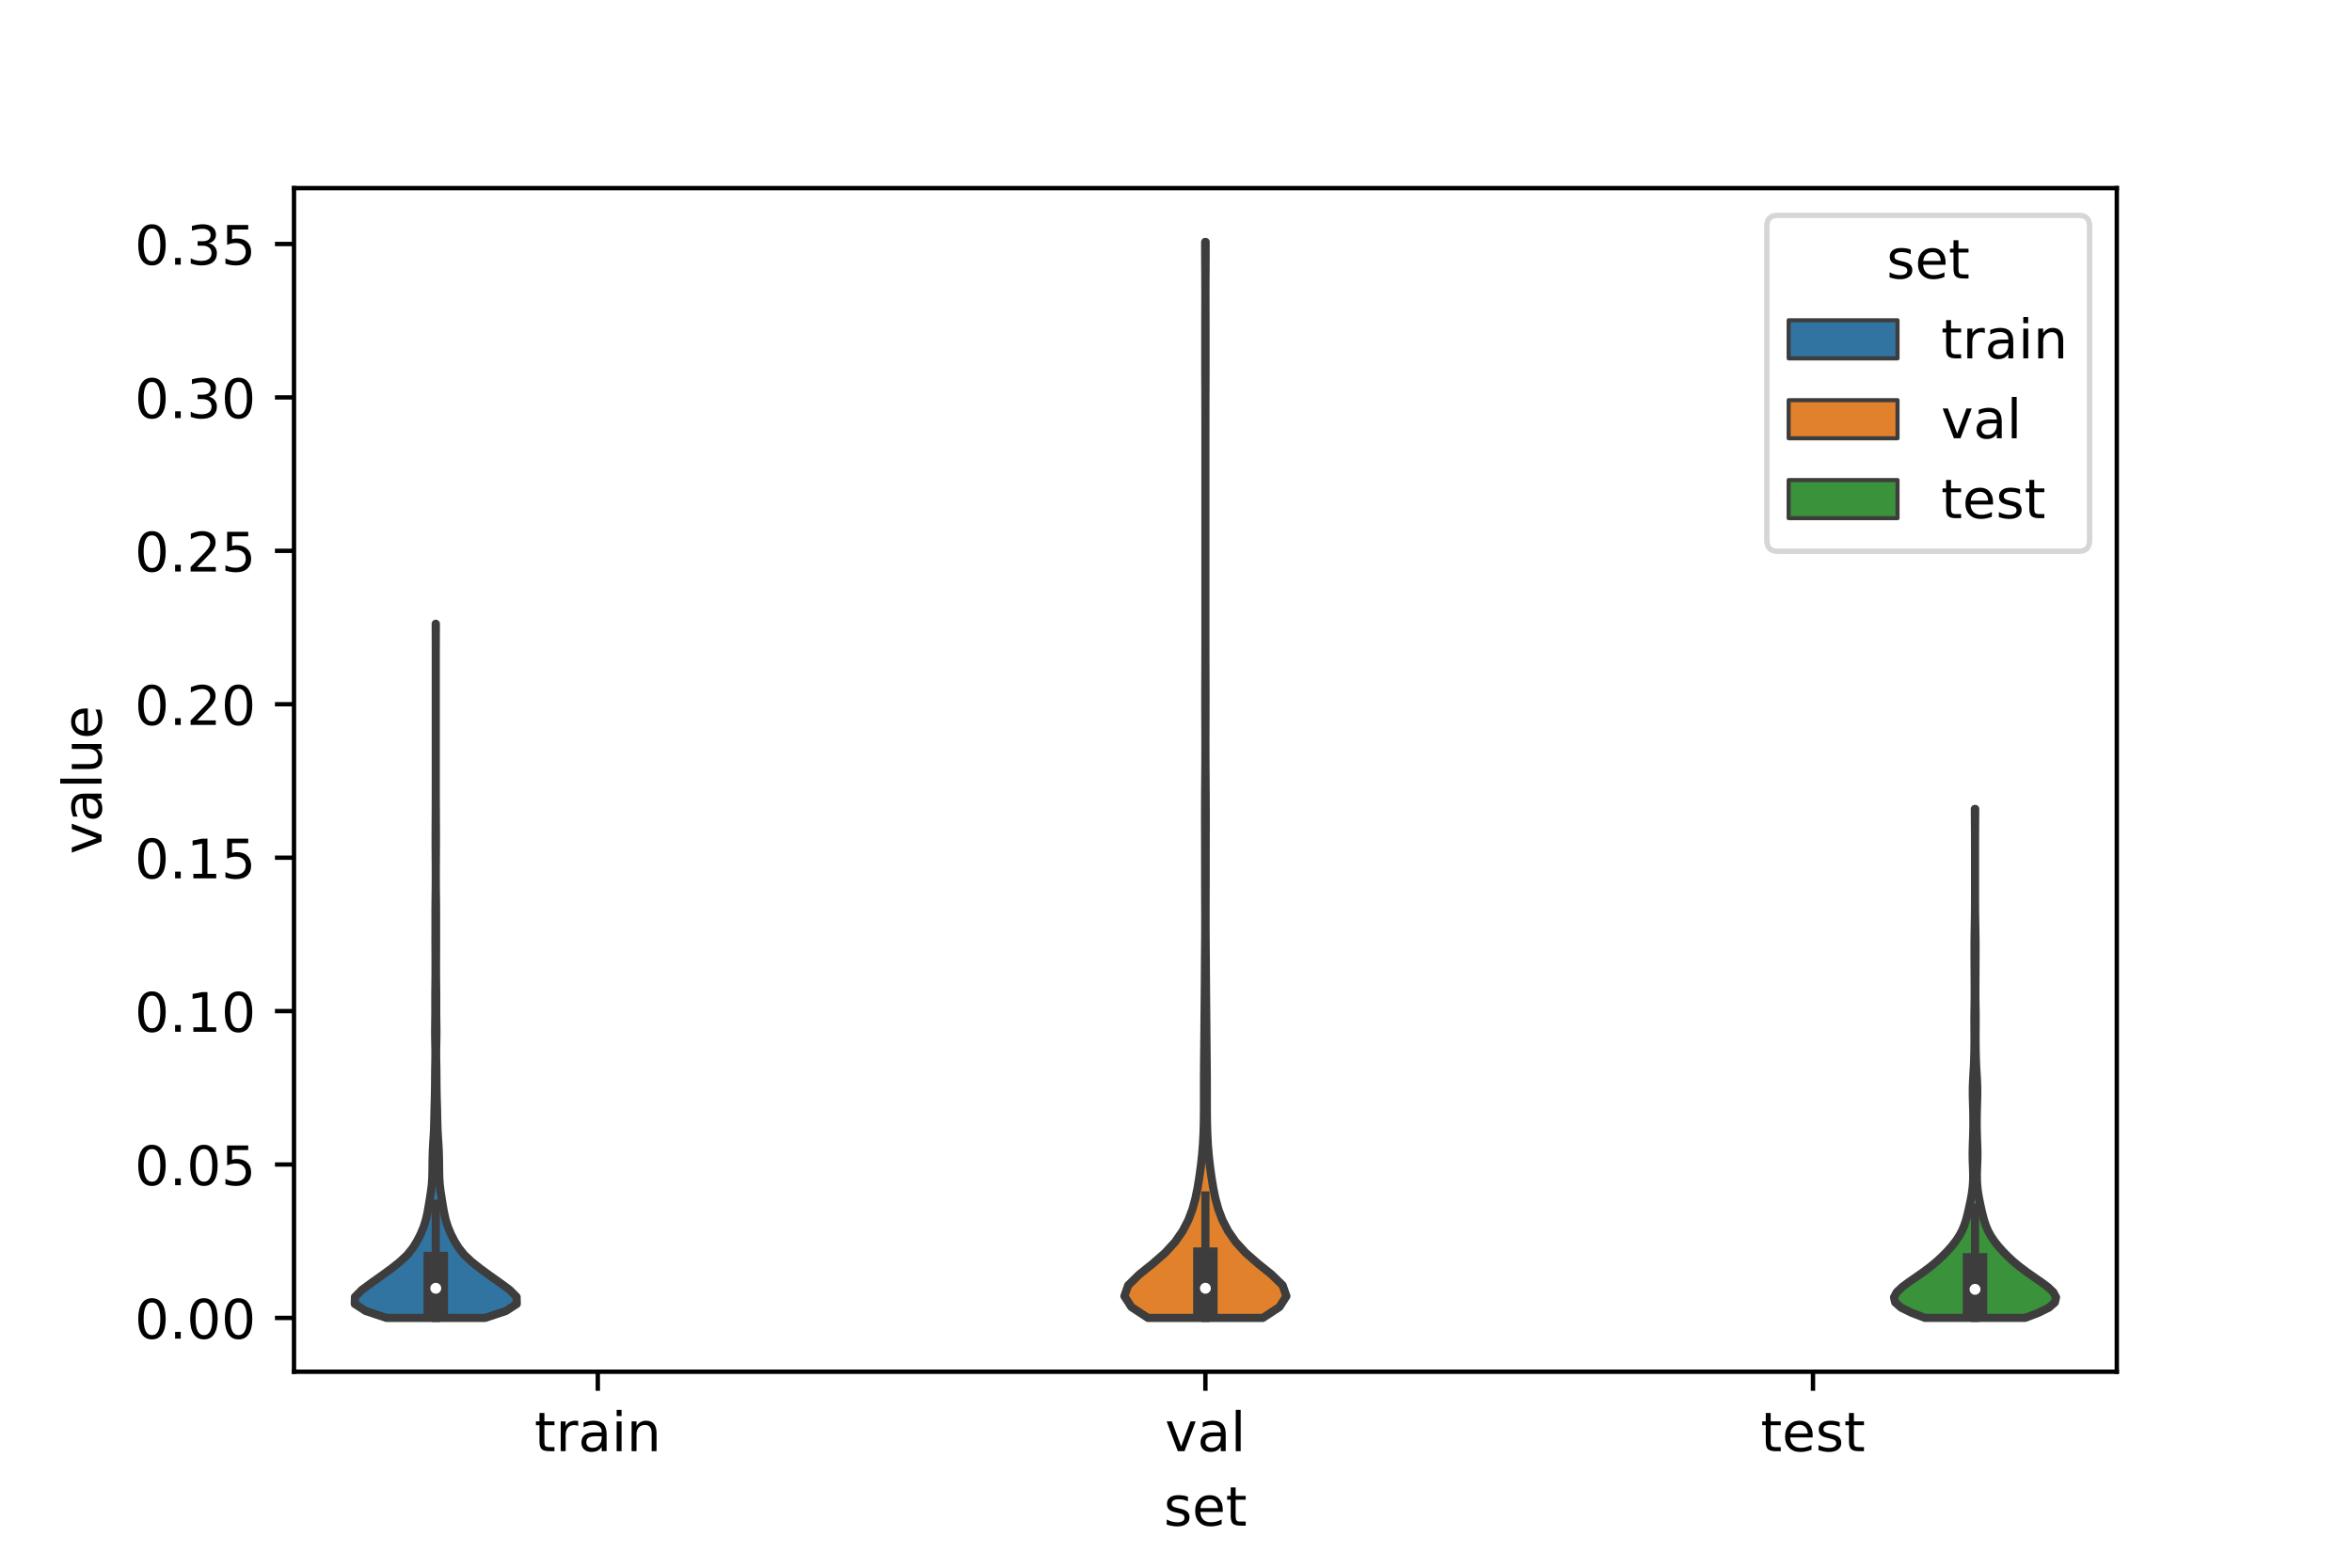 <?xml version="1.0" encoding="utf-8" standalone="no"?>
<!DOCTYPE svg PUBLIC "-//W3C//DTD SVG 1.1//EN"
  "http://www.w3.org/Graphics/SVG/1.1/DTD/svg11.dtd">
<!-- Created with matplotlib (https://matplotlib.org/) -->
<svg height="288pt" version="1.1" viewBox="0 0 432 288" width="432pt" xmlns="http://www.w3.org/2000/svg" xmlns:xlink="http://www.w3.org/1999/xlink">
 <defs>
  <style type="text/css">*{stroke-linecap:butt;stroke-linejoin:round;}</style>
 </defs>
 <g id="figure_1">
  <g id="patch_1">
   <path d="M 0 288 
L 432 288 
L 432 0 
L 0 0 
z
" style="fill:#ffffff;"/>
  </g>
  <g id="axes_1">
   <g id="patch_2">
    <path d="M 54 252 
L 388.8 252 
L 388.8 34.56 
L 54 34.56 
z
" style="fill:#ffffff;"/>
   </g>
   <g id="PolyCollection_1">
    <defs>
     <path d="M 89.09 -45.884 
L 70.99 -45.884 
L 67.142 -47.172 
L 65.16 -48.46 
L 65.197 -49.748 
L 66.473 -51.036 
L 68.222 -52.324 
L 70.043 -53.612 
L 71.81 -54.9 
L 73.445 -56.189 
L 74.809 -57.477 
L 75.842 -58.765 
L 76.634 -60.053 
L 77.286 -61.341 
L 77.819 -62.629 
L 78.222 -63.917 
L 78.515 -65.205 
L 78.743 -66.494 
L 78.952 -67.782 
L 79.151 -69.07 
L 79.308 -70.358 
L 79.397 -71.646 
L 79.427 -72.934 
L 79.439 -74.222 
L 79.459 -75.51 
L 79.502 -76.799 
L 79.575 -78.087 
L 79.66 -79.375 
L 79.725 -80.663 
L 79.761 -81.951 
L 79.786 -83.239 
L 79.816 -84.527 
L 79.854 -85.815 
L 79.887 -87.103 
L 79.906 -88.392 
L 79.914 -89.68 
L 79.924 -90.968 
L 79.944 -92.256 
L 79.967 -93.544 
L 79.972 -94.832 
L 79.953 -96.12 
L 79.929 -97.408 
L 79.921 -98.697 
L 79.934 -99.985 
L 79.952 -101.273 
L 79.959 -102.561 
L 79.955 -103.849 
L 79.954 -105.137 
L 79.966 -106.425 
L 79.982 -107.713 
L 79.992 -109.002 
L 79.994 -110.29 
L 79.993 -111.578 
L 79.99 -112.866 
L 79.984 -114.154 
L 79.982 -115.442 
L 79.984 -116.73 
L 79.985 -118.018 
L 79.984 -119.306 
L 79.985 -120.595 
L 79.993 -121.883 
L 80.008 -123.171 
L 80.023 -124.459 
L 80.033 -125.747 
L 80.037 -127.035 
L 80.036 -128.323 
L 80.03 -129.611 
L 80.021 -130.9 
L 80.013 -132.188 
L 80.009 -133.476 
L 80.01 -134.764 
L 80.015 -136.052 
L 80.021 -137.34 
L 80.028 -138.628 
L 80.034 -139.916 
L 80.038 -141.205 
L 80.039 -142.493 
L 80.04 -143.781 
L 80.04 -145.069 
L 80.04 -146.357 
L 80.04 -147.645 
L 80.04 -148.933 
L 80.04 -150.221 
L 80.04 -151.51 
L 80.04 -152.798 
L 80.04 -154.086 
L 80.04 -155.374 
L 80.04 -156.662 
L 80.04 -157.95 
L 80.04 -159.238 
L 80.04 -160.526 
L 80.04 -161.814 
L 80.04 -163.103 
L 80.04 -164.391 
L 80.04 -165.679 
L 80.04 -166.967 
L 80.04 -168.255 
L 80.038 -169.543 
L 80.035 -170.831 
L 80.03 -172.119 
L 80.028 -173.408 
L 80.052 -173.408 
L 80.052 -173.408 
L 80.05 -172.119 
L 80.045 -170.831 
L 80.042 -169.543 
L 80.04 -168.255 
L 80.04 -166.967 
L 80.04 -165.679 
L 80.04 -164.391 
L 80.04 -163.103 
L 80.04 -161.814 
L 80.04 -160.526 
L 80.04 -159.238 
L 80.04 -157.95 
L 80.04 -156.662 
L 80.04 -155.374 
L 80.04 -154.086 
L 80.04 -152.798 
L 80.04 -151.51 
L 80.04 -150.221 
L 80.04 -148.933 
L 80.04 -147.645 
L 80.04 -146.357 
L 80.04 -145.069 
L 80.04 -143.781 
L 80.041 -142.493 
L 80.042 -141.205 
L 80.046 -139.916 
L 80.052 -138.628 
L 80.059 -137.34 
L 80.065 -136.052 
L 80.07 -134.764 
L 80.071 -133.476 
L 80.067 -132.188 
L 80.059 -130.9 
L 80.05 -129.611 
L 80.044 -128.323 
L 80.043 -127.035 
L 80.047 -125.747 
L 80.057 -124.459 
L 80.072 -123.171 
L 80.087 -121.883 
L 80.095 -120.595 
L 80.096 -119.306 
L 80.095 -118.018 
L 80.096 -116.73 
L 80.098 -115.442 
L 80.096 -114.154 
L 80.09 -112.866 
L 80.087 -111.578 
L 80.086 -110.29 
L 80.088 -109.002 
L 80.098 -107.713 
L 80.114 -106.425 
L 80.126 -105.137 
L 80.125 -103.849 
L 80.121 -102.561 
L 80.128 -101.273 
L 80.146 -99.985 
L 80.159 -98.697 
L 80.151 -97.408 
L 80.127 -96.12 
L 80.108 -94.832 
L 80.113 -93.544 
L 80.136 -92.256 
L 80.156 -90.968 
L 80.166 -89.68 
L 80.174 -88.392 
L 80.193 -87.103 
L 80.226 -85.815 
L 80.264 -84.527 
L 80.294 -83.239 
L 80.319 -81.951 
L 80.355 -80.663 
L 80.42 -79.375 
L 80.505 -78.087 
L 80.578 -76.799 
L 80.621 -75.51 
L 80.641 -74.222 
L 80.653 -72.934 
L 80.683 -71.646 
L 80.772 -70.358 
L 80.929 -69.07 
L 81.128 -67.782 
L 81.337 -66.494 
L 81.565 -65.205 
L 81.858 -63.917 
L 82.261 -62.629 
L 82.794 -61.341 
L 83.446 -60.053 
L 84.238 -58.765 
L 85.271 -57.477 
L 86.635 -56.189 
L 88.27 -54.9 
L 90.037 -53.612 
L 91.858 -52.324 
L 93.607 -51.036 
L 94.883 -49.748 
L 94.92 -48.46 
L 92.938 -47.172 
L 89.09 -45.884 
z
" id="m9187d69b28" style="stroke:#3d3d3d;stroke-width:1.5;"/>
    </defs>
    <g clip-path="url(#pd94a6b1110)">
     <use style="fill:#3274a1;stroke:#3d3d3d;stroke-width:1.5;" x="0" xlink:href="#m9187d69b28" y="288"/>
    </g>
   </g>
   <g id="PolyCollection_2">
    <defs>
     <path d="M 231.945 -45.884 
L 210.855 -45.884 
L 207.81 -47.881 
L 206.52 -49.878 
L 207.213 -51.874 
L 209.26 -53.871 
L 211.747 -55.868 
L 214.024 -57.864 
L 215.847 -59.861 
L 217.232 -61.858 
L 218.265 -63.854 
L 219.021 -65.851 
L 219.569 -67.848 
L 219.977 -69.845 
L 220.3 -71.841 
L 220.571 -73.838 
L 220.791 -75.835 
L 220.953 -77.831 
L 221.055 -79.828 
L 221.11 -81.825 
L 221.133 -83.821 
L 221.137 -85.818 
L 221.136 -87.815 
L 221.139 -89.811 
L 221.153 -91.808 
L 221.172 -93.805 
L 221.193 -95.801 
L 221.212 -97.798 
L 221.229 -99.795 
L 221.247 -101.792 
L 221.265 -103.788 
L 221.284 -105.785 
L 221.3 -107.782 
L 221.313 -109.778 
L 221.326 -111.775 
L 221.342 -113.772 
L 221.357 -115.768 
L 221.367 -117.765 
L 221.369 -119.762 
L 221.363 -121.758 
L 221.356 -123.755 
L 221.35 -125.752 
L 221.348 -127.748 
L 221.348 -129.745 
L 221.347 -131.742 
L 221.343 -133.739 
L 221.338 -135.735 
L 221.335 -137.732 
L 221.338 -139.729 
L 221.347 -141.725 
L 221.36 -143.722 
L 221.373 -145.719 
L 221.385 -147.715 
L 221.392 -149.712 
L 221.394 -151.709 
L 221.391 -153.705 
L 221.385 -155.702 
L 221.379 -157.699 
L 221.376 -159.695 
L 221.379 -161.692 
L 221.386 -163.689 
L 221.393 -165.686 
L 221.397 -167.682 
L 221.399 -169.679 
L 221.4 -171.676 
L 221.4 -173.672 
L 221.4 -175.669 
L 221.4 -177.666 
L 221.4 -179.662 
L 221.4 -181.659 
L 221.4 -183.656 
L 221.4 -185.652 
L 221.4 -187.649 
L 221.4 -189.646 
L 221.4 -191.642 
L 221.4 -193.639 
L 221.4 -195.636 
L 221.4 -197.633 
L 221.4 -199.629 
L 221.4 -201.626 
L 221.4 -203.623 
L 221.4 -205.619 
L 221.4 -207.616 
L 221.399 -209.613 
L 221.398 -211.609 
L 221.394 -213.606 
L 221.388 -215.603 
L 221.38 -217.599 
L 221.374 -219.596 
L 221.372 -221.593 
L 221.371 -223.589 
L 221.371 -225.586 
L 221.372 -227.583 
L 221.376 -229.58 
L 221.381 -231.576 
L 221.386 -233.573 
L 221.384 -235.57 
L 221.376 -237.566 
L 221.364 -239.563 
L 221.355 -241.56 
L 221.356 -243.556 
L 221.444 -243.556 
L 221.444 -243.556 
L 221.445 -241.56 
L 221.436 -239.563 
L 221.424 -237.566 
L 221.416 -235.57 
L 221.414 -233.573 
L 221.419 -231.576 
L 221.424 -229.58 
L 221.428 -227.583 
L 221.429 -225.586 
L 221.429 -223.589 
L 221.428 -221.593 
L 221.426 -219.596 
L 221.42 -217.599 
L 221.412 -215.603 
L 221.406 -213.606 
L 221.402 -211.609 
L 221.401 -209.613 
L 221.4 -207.616 
L 221.4 -205.619 
L 221.4 -203.623 
L 221.4 -201.626 
L 221.4 -199.629 
L 221.4 -197.633 
L 221.4 -195.636 
L 221.4 -193.639 
L 221.4 -191.642 
L 221.4 -189.646 
L 221.4 -187.649 
L 221.4 -185.652 
L 221.4 -183.656 
L 221.4 -181.659 
L 221.4 -179.662 
L 221.4 -177.666 
L 221.4 -175.669 
L 221.4 -173.672 
L 221.4 -171.676 
L 221.401 -169.679 
L 221.403 -167.682 
L 221.407 -165.686 
L 221.414 -163.689 
L 221.421 -161.692 
L 221.424 -159.695 
L 221.421 -157.699 
L 221.415 -155.702 
L 221.409 -153.705 
L 221.406 -151.709 
L 221.408 -149.712 
L 221.415 -147.715 
L 221.427 -145.719 
L 221.44 -143.722 
L 221.453 -141.725 
L 221.462 -139.729 
L 221.465 -137.732 
L 221.462 -135.735 
L 221.457 -133.739 
L 221.453 -131.742 
L 221.452 -129.745 
L 221.452 -127.748 
L 221.45 -125.752 
L 221.444 -123.755 
L 221.437 -121.758 
L 221.431 -119.762 
L 221.433 -117.765 
L 221.443 -115.768 
L 221.458 -113.772 
L 221.474 -111.775 
L 221.487 -109.778 
L 221.5 -107.782 
L 221.516 -105.785 
L 221.535 -103.788 
L 221.553 -101.792 
L 221.571 -99.795 
L 221.588 -97.798 
L 221.607 -95.801 
L 221.628 -93.805 
L 221.647 -91.808 
L 221.661 -89.811 
L 221.664 -87.815 
L 221.663 -85.818 
L 221.667 -83.821 
L 221.69 -81.825 
L 221.745 -79.828 
L 221.847 -77.831 
L 222.009 -75.835 
L 222.229 -73.838 
L 222.5 -71.841 
L 222.823 -69.845 
L 223.231 -67.848 
L 223.779 -65.851 
L 224.535 -63.854 
L 225.568 -61.858 
L 226.953 -59.861 
L 228.776 -57.864 
L 231.053 -55.868 
L 233.54 -53.871 
L 235.587 -51.874 
L 236.28 -49.878 
L 234.99 -47.881 
L 231.945 -45.884 
z
" id="me2892bb0da" style="stroke:#3d3d3d;stroke-width:1.5;"/>
    </defs>
    <g clip-path="url(#pd94a6b1110)">
     <use style="fill:#e1812c;stroke:#3d3d3d;stroke-width:1.5;" x="0" xlink:href="#me2892bb0da" y="288"/>
    </g>
   </g>
   <g id="PolyCollection_3">
    <defs>
     <path d="M 371.961 -45.894 
L 353.559 -45.894 
L 351.091 -46.839 
L 349.185 -47.783 
L 348.101 -48.728 
L 347.88 -49.672 
L 348.382 -50.617 
L 349.382 -51.561 
L 350.656 -52.505 
L 352.027 -53.45 
L 353.372 -54.394 
L 354.624 -55.339 
L 355.757 -56.283 
L 356.777 -57.228 
L 357.7 -58.172 
L 358.532 -59.116 
L 359.266 -60.061 
L 359.889 -61.005 
L 360.394 -61.95 
L 360.789 -62.894 
L 361.098 -63.839 
L 361.35 -64.783 
L 361.573 -65.727 
L 361.782 -66.672 
L 361.977 -67.616 
L 362.149 -68.561 
L 362.285 -69.505 
L 362.375 -70.449 
L 362.419 -71.394 
L 362.421 -72.338 
L 362.394 -73.283 
L 362.357 -74.227 
L 362.328 -75.172 
L 362.32 -76.116 
L 362.335 -77.06 
L 362.366 -78.005 
L 362.401 -78.949 
L 362.43 -79.894 
L 362.449 -80.838 
L 362.455 -81.783 
L 362.45 -82.727 
L 362.434 -83.671 
L 362.41 -84.616 
L 362.381 -85.56 
L 362.357 -86.505 
L 362.346 -87.449 
L 362.358 -88.394 
L 362.392 -89.338 
L 362.444 -90.282 
L 362.501 -91.227 
L 362.553 -92.171 
L 362.594 -93.116 
L 362.623 -94.06 
L 362.643 -95.005 
L 362.655 -95.949 
L 362.662 -96.893 
L 362.661 -97.838 
L 362.656 -98.782 
L 362.65 -99.727 
L 362.647 -100.671 
L 362.652 -101.616 
L 362.663 -102.56 
L 362.678 -103.504 
L 362.69 -104.449 
L 362.696 -105.393 
L 362.696 -106.338 
L 362.692 -107.282 
L 362.688 -108.226 
L 362.683 -109.171 
L 362.679 -110.115 
L 362.675 -111.06 
L 362.67 -112.004 
L 362.667 -112.949 
L 362.666 -113.893 
L 362.669 -114.837 
L 362.678 -115.782 
L 362.691 -116.726 
L 362.708 -117.671 
L 362.724 -118.615 
L 362.738 -119.56 
L 362.748 -120.504 
L 362.754 -121.448 
L 362.758 -122.393 
L 362.759 -123.337 
L 362.76 -124.282 
L 362.76 -125.226 
L 362.76 -126.171 
L 362.76 -127.115 
L 362.76 -128.059 
L 362.76 -129.004 
L 362.76 -129.948 
L 362.76 -130.893 
L 362.76 -131.837 
L 362.759 -132.782 
L 362.758 -133.726 
L 362.755 -134.67 
L 362.751 -135.615 
L 362.745 -136.559 
L 362.738 -137.504 
L 362.733 -138.448 
L 362.73 -139.392 
L 362.79 -139.392 
L 362.79 -139.392 
L 362.787 -138.448 
L 362.782 -137.504 
L 362.775 -136.559 
L 362.769 -135.615 
L 362.765 -134.67 
L 362.762 -133.726 
L 362.761 -132.782 
L 362.76 -131.837 
L 362.76 -130.893 
L 362.76 -129.948 
L 362.76 -129.004 
L 362.76 -128.059 
L 362.76 -127.115 
L 362.76 -126.171 
L 362.76 -125.226 
L 362.76 -124.282 
L 362.761 -123.337 
L 362.762 -122.393 
L 362.766 -121.448 
L 362.772 -120.504 
L 362.782 -119.56 
L 362.796 -118.615 
L 362.812 -117.671 
L 362.829 -116.726 
L 362.842 -115.782 
L 362.851 -114.837 
L 362.854 -113.893 
L 362.853 -112.949 
L 362.85 -112.004 
L 362.845 -111.06 
L 362.841 -110.115 
L 362.837 -109.171 
L 362.832 -108.226 
L 362.828 -107.282 
L 362.824 -106.338 
L 362.824 -105.393 
L 362.83 -104.449 
L 362.842 -103.504 
L 362.857 -102.56 
L 362.868 -101.616 
L 362.873 -100.671 
L 362.87 -99.727 
L 362.864 -98.782 
L 362.859 -97.838 
L 362.858 -96.893 
L 362.865 -95.949 
L 362.877 -95.005 
L 362.897 -94.06 
L 362.926 -93.116 
L 362.967 -92.171 
L 363.019 -91.227 
L 363.076 -90.282 
L 363.128 -89.338 
L 363.162 -88.394 
L 363.174 -87.449 
L 363.163 -86.505 
L 363.139 -85.56 
L 363.11 -84.616 
L 363.086 -83.671 
L 363.07 -82.727 
L 363.065 -81.783 
L 363.071 -80.838 
L 363.09 -79.894 
L 363.119 -78.949 
L 363.154 -78.005 
L 363.185 -77.06 
L 363.2 -76.116 
L 363.192 -75.172 
L 363.163 -74.227 
L 363.126 -73.283 
L 363.099 -72.338 
L 363.101 -71.394 
L 363.145 -70.449 
L 363.235 -69.505 
L 363.371 -68.561 
L 363.543 -67.616 
L 363.738 -66.672 
L 363.947 -65.727 
L 364.17 -64.783 
L 364.422 -63.839 
L 364.731 -62.894 
L 365.126 -61.95 
L 365.631 -61.005 
L 366.254 -60.061 
L 366.988 -59.116 
L 367.82 -58.172 
L 368.743 -57.228 
L 369.763 -56.283 
L 370.896 -55.339 
L 372.148 -54.394 
L 373.493 -53.45 
L 374.864 -52.505 
L 376.138 -51.561 
L 377.138 -50.617 
L 377.64 -49.672 
L 377.419 -48.728 
L 376.335 -47.783 
L 374.429 -46.839 
L 371.961 -45.894 
z
" id="m1d32450f89" style="stroke:#3d3d3d;stroke-width:1.5;"/>
    </defs>
    <g clip-path="url(#pd94a6b1110)">
     <use style="fill:#3a923a;stroke:#3d3d3d;stroke-width:1.5;" x="0" xlink:href="#m1d32450f89" y="288"/>
    </g>
   </g>
   <g id="patch_3">
    <path clip-path="url(#pd94a6b1110)" d="M 109.8 242.117 
L 109.8 242.117 
L 109.8 242.117 
L 109.8 242.117 
z
" style="fill:#3274a1;stroke:#3d3d3d;stroke-linejoin:miter;stroke-width:0.75;"/>
   </g>
   <g id="patch_4">
    <path clip-path="url(#pd94a6b1110)" d="M 109.8 242.117 
L 109.8 242.117 
L 109.8 242.117 
L 109.8 242.117 
z
" style="fill:#e1812c;stroke:#3d3d3d;stroke-linejoin:miter;stroke-width:0.75;"/>
   </g>
   <g id="patch_5">
    <path clip-path="url(#pd94a6b1110)" d="M 109.8 242.117 
L 109.8 242.117 
L 109.8 242.117 
L 109.8 242.117 
z
" style="fill:#3a923a;stroke:#3d3d3d;stroke-linejoin:miter;stroke-width:0.75;"/>
   </g>
   <g id="matplotlib.axis_1">
    <g id="xtick_1">
     <g id="line2d_1">
      <defs>
       <path d="M 0 0 
L 0 3.5 
" id="m076b2e6dfd" style="stroke:#000000;stroke-width:0.8;"/>
      </defs>
      <g>
       <use style="stroke:#000000;stroke-width:0.8;" x="109.8" xlink:href="#m076b2e6dfd" y="252"/>
      </g>
     </g>
     <g id="text_1">
      <!-- train -->
      <g transform="translate(98.162 266.598)scale(0.1 -0.1)">
       <defs>
        <path d="M 18.312 70.219 
L 18.312 54.688 
L 36.812 54.688 
L 36.812 47.703 
L 18.312 47.703 
L 18.312 18.016 
Q 18.312 11.328 20.141 9.422 
Q 21.969 7.516 27.594 7.516 
L 36.812 7.516 
L 36.812 0 
L 27.594 0 
Q 17.188 0 13.234 3.875 
Q 9.281 7.766 9.281 18.016 
L 9.281 47.703 
L 2.688 47.703 
L 2.688 54.688 
L 9.281 54.688 
L 9.281 70.219 
z
" id="DejaVuSans-116"/>
        <path d="M 41.109 46.297 
Q 39.594 47.172 37.812 47.578 
Q 36.031 48 33.891 48 
Q 26.266 48 22.188 43.047 
Q 18.109 38.094 18.109 28.812 
L 18.109 0 
L 9.078 0 
L 9.078 54.688 
L 18.109 54.688 
L 18.109 46.188 
Q 20.953 51.172 25.484 53.578 
Q 30.031 56 36.531 56 
Q 37.453 56 38.578 55.875 
Q 39.703 55.766 41.062 55.516 
z
" id="DejaVuSans-114"/>
        <path d="M 34.281 27.484 
Q 23.391 27.484 19.188 25 
Q 14.984 22.516 14.984 16.5 
Q 14.984 11.719 18.141 8.906 
Q 21.297 6.109 26.703 6.109 
Q 34.188 6.109 38.703 11.406 
Q 43.219 16.703 43.219 25.484 
L 43.219 27.484 
z
M 52.203 31.203 
L 52.203 0 
L 43.219 0 
L 43.219 8.297 
Q 40.141 3.328 35.547 0.953 
Q 30.953 -1.422 24.312 -1.422 
Q 15.922 -1.422 10.953 3.297 
Q 6 8.016 6 15.922 
Q 6 25.141 12.172 29.828 
Q 18.359 34.516 30.609 34.516 
L 43.219 34.516 
L 43.219 35.406 
Q 43.219 41.609 39.141 45 
Q 35.062 48.391 27.688 48.391 
Q 23 48.391 18.547 47.266 
Q 14.109 46.141 10.016 43.891 
L 10.016 52.203 
Q 14.938 54.109 19.578 55.047 
Q 24.219 56 28.609 56 
Q 40.484 56 46.344 49.844 
Q 52.203 43.703 52.203 31.203 
z
" id="DejaVuSans-97"/>
        <path d="M 9.422 54.688 
L 18.406 54.688 
L 18.406 0 
L 9.422 0 
z
M 9.422 75.984 
L 18.406 75.984 
L 18.406 64.594 
L 9.422 64.594 
z
" id="DejaVuSans-105"/>
        <path d="M 54.891 33.016 
L 54.891 0 
L 45.906 0 
L 45.906 32.719 
Q 45.906 40.484 42.875 44.328 
Q 39.844 48.188 33.797 48.188 
Q 26.516 48.188 22.312 43.547 
Q 18.109 38.922 18.109 30.906 
L 18.109 0 
L 9.078 0 
L 9.078 54.688 
L 18.109 54.688 
L 18.109 46.188 
Q 21.344 51.125 25.703 53.562 
Q 30.078 56 35.797 56 
Q 45.219 56 50.047 50.172 
Q 54.891 44.344 54.891 33.016 
z
" id="DejaVuSans-110"/>
       </defs>
       <use xlink:href="#DejaVuSans-116"/>
       <use x="39.209" xlink:href="#DejaVuSans-114"/>
       <use x="80.322" xlink:href="#DejaVuSans-97"/>
       <use x="141.602" xlink:href="#DejaVuSans-105"/>
       <use x="169.385" xlink:href="#DejaVuSans-110"/>
      </g>
     </g>
    </g>
    <g id="xtick_2">
     <g id="line2d_2">
      <g>
       <use style="stroke:#000000;stroke-width:0.8;" x="221.4" xlink:href="#m076b2e6dfd" y="252"/>
      </g>
     </g>
     <g id="text_2">
      <!-- val -->
      <g transform="translate(213.988 266.598)scale(0.1 -0.1)">
       <defs>
        <path d="M 2.984 54.688 
L 12.5 54.688 
L 29.594 8.797 
L 46.688 54.688 
L 56.203 54.688 
L 35.688 0 
L 23.484 0 
z
" id="DejaVuSans-118"/>
        <path d="M 9.422 75.984 
L 18.406 75.984 
L 18.406 0 
L 9.422 0 
z
" id="DejaVuSans-108"/>
       </defs>
       <use xlink:href="#DejaVuSans-118"/>
       <use x="59.18" xlink:href="#DejaVuSans-97"/>
       <use x="120.459" xlink:href="#DejaVuSans-108"/>
      </g>
     </g>
    </g>
    <g id="xtick_3">
     <g id="line2d_3">
      <g>
       <use style="stroke:#000000;stroke-width:0.8;" x="333" xlink:href="#m076b2e6dfd" y="252"/>
      </g>
     </g>
     <g id="text_3">
      <!-- test -->
      <g transform="translate(323.398 266.598)scale(0.1 -0.1)">
       <defs>
        <path d="M 56.203 29.594 
L 56.203 25.203 
L 14.891 25.203 
Q 15.484 15.922 20.484 11.062 
Q 25.484 6.203 34.422 6.203 
Q 39.594 6.203 44.453 7.469 
Q 49.312 8.734 54.109 11.281 
L 54.109 2.781 
Q 49.266 0.734 44.188 -0.344 
Q 39.109 -1.422 33.891 -1.422 
Q 20.797 -1.422 13.156 6.188 
Q 5.516 13.812 5.516 26.812 
Q 5.516 40.234 12.766 48.109 
Q 20.016 56 32.328 56 
Q 43.359 56 49.781 48.891 
Q 56.203 41.797 56.203 29.594 
z
M 47.219 32.234 
Q 47.125 39.594 43.094 43.984 
Q 39.062 48.391 32.422 48.391 
Q 24.906 48.391 20.391 44.141 
Q 15.875 39.891 15.188 32.172 
z
" id="DejaVuSans-101"/>
        <path d="M 44.281 53.078 
L 44.281 44.578 
Q 40.484 46.531 36.375 47.5 
Q 32.281 48.484 27.875 48.484 
Q 21.188 48.484 17.844 46.438 
Q 14.5 44.391 14.5 40.281 
Q 14.5 37.156 16.891 35.375 
Q 19.281 33.594 26.516 31.984 
L 29.594 31.297 
Q 39.156 29.25 43.188 25.516 
Q 47.219 21.781 47.219 15.094 
Q 47.219 7.469 41.188 3.016 
Q 35.156 -1.422 24.609 -1.422 
Q 20.219 -1.422 15.453 -0.562 
Q 10.688 0.297 5.422 2 
L 5.422 11.281 
Q 10.406 8.688 15.234 7.391 
Q 20.062 6.109 24.812 6.109 
Q 31.156 6.109 34.562 8.281 
Q 37.984 10.453 37.984 14.406 
Q 37.984 18.062 35.516 20.016 
Q 33.062 21.969 24.703 23.781 
L 21.578 24.516 
Q 13.234 26.266 9.516 29.906 
Q 5.812 33.547 5.812 39.891 
Q 5.812 47.609 11.281 51.797 
Q 16.75 56 26.812 56 
Q 31.781 56 36.172 55.266 
Q 40.578 54.547 44.281 53.078 
z
" id="DejaVuSans-115"/>
       </defs>
       <use xlink:href="#DejaVuSans-116"/>
       <use x="39.209" xlink:href="#DejaVuSans-101"/>
       <use x="100.732" xlink:href="#DejaVuSans-115"/>
       <use x="152.832" xlink:href="#DejaVuSans-116"/>
      </g>
     </g>
    </g>
    <g id="text_4">
     <!-- set -->
     <g transform="translate(213.759 280.277)scale(0.1 -0.1)">
      <use xlink:href="#DejaVuSans-115"/>
      <use x="52.1" xlink:href="#DejaVuSans-101"/>
      <use x="113.623" xlink:href="#DejaVuSans-116"/>
     </g>
    </g>
   </g>
   <g id="matplotlib.axis_2">
    <g id="ytick_1">
     <g id="line2d_4">
      <defs>
       <path d="M 0 0 
L -3.5 0 
" id="m7d947ea146" style="stroke:#000000;stroke-width:0.8;"/>
      </defs>
      <g>
       <use style="stroke:#000000;stroke-width:0.8;" x="54" xlink:href="#m7d947ea146" y="242.117"/>
      </g>
     </g>
     <g id="text_5">
      <!-- 0.00 -->
      <g transform="translate(24.734 245.916)scale(0.1 -0.1)">
       <defs>
        <path d="M 31.781 66.406 
Q 24.172 66.406 20.328 58.906 
Q 16.5 51.422 16.5 36.375 
Q 16.5 21.391 20.328 13.891 
Q 24.172 6.391 31.781 6.391 
Q 39.453 6.391 43.281 13.891 
Q 47.125 21.391 47.125 36.375 
Q 47.125 51.422 43.281 58.906 
Q 39.453 66.406 31.781 66.406 
z
M 31.781 74.219 
Q 44.047 74.219 50.516 64.516 
Q 56.984 54.828 56.984 36.375 
Q 56.984 17.969 50.516 8.266 
Q 44.047 -1.422 31.781 -1.422 
Q 19.531 -1.422 13.062 8.266 
Q 6.594 17.969 6.594 36.375 
Q 6.594 54.828 13.062 64.516 
Q 19.531 74.219 31.781 74.219 
z
" id="DejaVuSans-48"/>
        <path d="M 10.688 12.406 
L 21 12.406 
L 21 0 
L 10.688 0 
z
" id="DejaVuSans-46"/>
       </defs>
       <use xlink:href="#DejaVuSans-48"/>
       <use x="63.623" xlink:href="#DejaVuSans-46"/>
       <use x="95.41" xlink:href="#DejaVuSans-48"/>
       <use x="159.033" xlink:href="#DejaVuSans-48"/>
      </g>
     </g>
    </g>
    <g id="ytick_2">
     <g id="line2d_5">
      <g>
       <use style="stroke:#000000;stroke-width:0.8;" x="54" xlink:href="#m7d947ea146" y="213.932"/>
      </g>
     </g>
     <g id="text_6">
      <!-- 0.05 -->
      <g transform="translate(24.734 217.731)scale(0.1 -0.1)">
       <defs>
        <path d="M 10.797 72.906 
L 49.516 72.906 
L 49.516 64.594 
L 19.828 64.594 
L 19.828 46.734 
Q 21.969 47.469 24.109 47.828 
Q 26.266 48.188 28.422 48.188 
Q 40.625 48.188 47.75 41.5 
Q 54.891 34.812 54.891 23.391 
Q 54.891 11.625 47.562 5.094 
Q 40.234 -1.422 26.906 -1.422 
Q 22.312 -1.422 17.547 -0.641 
Q 12.797 0.141 7.719 1.703 
L 7.719 11.625 
Q 12.109 9.234 16.797 8.062 
Q 21.484 6.891 26.703 6.891 
Q 35.156 6.891 40.078 11.328 
Q 45.016 15.766 45.016 23.391 
Q 45.016 31 40.078 35.438 
Q 35.156 39.891 26.703 39.891 
Q 22.75 39.891 18.812 39.016 
Q 14.891 38.141 10.797 36.281 
z
" id="DejaVuSans-53"/>
       </defs>
       <use xlink:href="#DejaVuSans-48"/>
       <use x="63.623" xlink:href="#DejaVuSans-46"/>
       <use x="95.41" xlink:href="#DejaVuSans-48"/>
       <use x="159.033" xlink:href="#DejaVuSans-53"/>
      </g>
     </g>
    </g>
    <g id="ytick_3">
     <g id="line2d_6">
      <g>
       <use style="stroke:#000000;stroke-width:0.8;" x="54" xlink:href="#m7d947ea146" y="185.747"/>
      </g>
     </g>
     <g id="text_7">
      <!-- 0.10 -->
      <g transform="translate(24.734 189.546)scale(0.1 -0.1)">
       <defs>
        <path d="M 12.406 8.297 
L 28.516 8.297 
L 28.516 63.922 
L 10.984 60.406 
L 10.984 69.391 
L 28.422 72.906 
L 38.281 72.906 
L 38.281 8.297 
L 54.391 8.297 
L 54.391 0 
L 12.406 0 
z
" id="DejaVuSans-49"/>
       </defs>
       <use xlink:href="#DejaVuSans-48"/>
       <use x="63.623" xlink:href="#DejaVuSans-46"/>
       <use x="95.41" xlink:href="#DejaVuSans-49"/>
       <use x="159.033" xlink:href="#DejaVuSans-48"/>
      </g>
     </g>
    </g>
    <g id="ytick_4">
     <g id="line2d_7">
      <g>
       <use style="stroke:#000000;stroke-width:0.8;" x="54" xlink:href="#m7d947ea146" y="157.562"/>
      </g>
     </g>
     <g id="text_8">
      <!-- 0.15 -->
      <g transform="translate(24.734 161.361)scale(0.1 -0.1)">
       <use xlink:href="#DejaVuSans-48"/>
       <use x="63.623" xlink:href="#DejaVuSans-46"/>
       <use x="95.41" xlink:href="#DejaVuSans-49"/>
       <use x="159.033" xlink:href="#DejaVuSans-53"/>
      </g>
     </g>
    </g>
    <g id="ytick_5">
     <g id="line2d_8">
      <g>
       <use style="stroke:#000000;stroke-width:0.8;" x="54" xlink:href="#m7d947ea146" y="129.377"/>
      </g>
     </g>
     <g id="text_9">
      <!-- 0.20 -->
      <g transform="translate(24.734 133.177)scale(0.1 -0.1)">
       <defs>
        <path d="M 19.188 8.297 
L 53.609 8.297 
L 53.609 0 
L 7.328 0 
L 7.328 8.297 
Q 12.938 14.109 22.625 23.891 
Q 32.328 33.688 34.812 36.531 
Q 39.547 41.844 41.422 45.531 
Q 43.312 49.219 43.312 52.781 
Q 43.312 58.594 39.234 62.25 
Q 35.156 65.922 28.609 65.922 
Q 23.969 65.922 18.812 64.312 
Q 13.672 62.703 7.812 59.422 
L 7.812 69.391 
Q 13.766 71.781 18.938 73 
Q 24.125 74.219 28.422 74.219 
Q 39.75 74.219 46.484 68.547 
Q 53.219 62.891 53.219 53.422 
Q 53.219 48.922 51.531 44.891 
Q 49.859 40.875 45.406 35.406 
Q 44.188 33.984 37.641 27.219 
Q 31.109 20.453 19.188 8.297 
z
" id="DejaVuSans-50"/>
       </defs>
       <use xlink:href="#DejaVuSans-48"/>
       <use x="63.623" xlink:href="#DejaVuSans-46"/>
       <use x="95.41" xlink:href="#DejaVuSans-50"/>
       <use x="159.033" xlink:href="#DejaVuSans-48"/>
      </g>
     </g>
    </g>
    <g id="ytick_6">
     <g id="line2d_9">
      <g>
       <use style="stroke:#000000;stroke-width:0.8;" x="54" xlink:href="#m7d947ea146" y="101.193"/>
      </g>
     </g>
     <g id="text_10">
      <!-- 0.25 -->
      <g transform="translate(24.734 104.992)scale(0.1 -0.1)">
       <use xlink:href="#DejaVuSans-48"/>
       <use x="63.623" xlink:href="#DejaVuSans-46"/>
       <use x="95.41" xlink:href="#DejaVuSans-50"/>
       <use x="159.033" xlink:href="#DejaVuSans-53"/>
      </g>
     </g>
    </g>
    <g id="ytick_7">
     <g id="line2d_10">
      <g>
       <use style="stroke:#000000;stroke-width:0.8;" x="54" xlink:href="#m7d947ea146" y="73.008"/>
      </g>
     </g>
     <g id="text_11">
      <!-- 0.30 -->
      <g transform="translate(24.734 76.807)scale(0.1 -0.1)">
       <defs>
        <path d="M 40.578 39.312 
Q 47.656 37.797 51.625 33 
Q 55.609 28.219 55.609 21.188 
Q 55.609 10.406 48.188 4.484 
Q 40.766 -1.422 27.094 -1.422 
Q 22.516 -1.422 17.656 -0.516 
Q 12.797 0.391 7.625 2.203 
L 7.625 11.719 
Q 11.719 9.328 16.594 8.109 
Q 21.484 6.891 26.812 6.891 
Q 36.078 6.891 40.938 10.547 
Q 45.797 14.203 45.797 21.188 
Q 45.797 27.641 41.281 31.266 
Q 36.766 34.906 28.719 34.906 
L 20.219 34.906 
L 20.219 43.016 
L 29.109 43.016 
Q 36.375 43.016 40.234 45.922 
Q 44.094 48.828 44.094 54.297 
Q 44.094 59.906 40.109 62.906 
Q 36.141 65.922 28.719 65.922 
Q 24.656 65.922 20.016 65.031 
Q 15.375 64.156 9.812 62.312 
L 9.812 71.094 
Q 15.438 72.656 20.344 73.438 
Q 25.25 74.219 29.594 74.219 
Q 40.828 74.219 47.359 69.109 
Q 53.906 64.016 53.906 55.328 
Q 53.906 49.266 50.438 45.094 
Q 46.969 40.922 40.578 39.312 
z
" id="DejaVuSans-51"/>
       </defs>
       <use xlink:href="#DejaVuSans-48"/>
       <use x="63.623" xlink:href="#DejaVuSans-46"/>
       <use x="95.41" xlink:href="#DejaVuSans-51"/>
       <use x="159.033" xlink:href="#DejaVuSans-48"/>
      </g>
     </g>
    </g>
    <g id="ytick_8">
     <g id="line2d_11">
      <g>
       <use style="stroke:#000000;stroke-width:0.8;" x="54" xlink:href="#m7d947ea146" y="44.823"/>
      </g>
     </g>
     <g id="text_12">
      <!-- 0.35 -->
      <g transform="translate(24.734 48.622)scale(0.1 -0.1)">
       <use xlink:href="#DejaVuSans-48"/>
       <use x="63.623" xlink:href="#DejaVuSans-46"/>
       <use x="95.41" xlink:href="#DejaVuSans-51"/>
       <use x="159.033" xlink:href="#DejaVuSans-53"/>
      </g>
     </g>
    </g>
    <g id="text_13">
     <!-- value -->
     <g transform="translate(18.655 156.938)rotate(-90)scale(0.1 -0.1)">
      <defs>
       <path d="M 8.5 21.578 
L 8.5 54.688 
L 17.484 54.688 
L 17.484 21.922 
Q 17.484 14.156 20.5 10.266 
Q 23.531 6.391 29.594 6.391 
Q 36.859 6.391 41.078 11.031 
Q 45.312 15.672 45.312 23.688 
L 45.312 54.688 
L 54.297 54.688 
L 54.297 0 
L 45.312 0 
L 45.312 8.406 
Q 42.047 3.422 37.719 1 
Q 33.406 -1.422 27.688 -1.422 
Q 18.266 -1.422 13.375 4.438 
Q 8.5 10.297 8.5 21.578 
z
M 31.109 56 
z
" id="DejaVuSans-117"/>
      </defs>
      <use xlink:href="#DejaVuSans-118"/>
      <use x="59.18" xlink:href="#DejaVuSans-97"/>
      <use x="120.459" xlink:href="#DejaVuSans-108"/>
      <use x="148.242" xlink:href="#DejaVuSans-117"/>
      <use x="211.621" xlink:href="#DejaVuSans-101"/>
     </g>
    </g>
   </g>
   <g id="line2d_12">
    <path clip-path="url(#pd94a6b1110)" d="M 80.04 242.116 
L 80.04 221.135 
" style="fill:none;stroke:#3d3d3d;stroke-linecap:square;stroke-width:1.5;"/>
   </g>
   <g id="line2d_13">
    <path clip-path="url(#pd94a6b1110)" d="M 80.04 239.64 
L 80.04 232.227 
" style="fill:none;stroke:#3d3d3d;stroke-linecap:square;stroke-width:4.5;"/>
   </g>
   <g id="line2d_14">
    <path clip-path="url(#pd94a6b1110)" d="M 221.4 242.116 
L 221.4 219.624 
" style="fill:none;stroke:#3d3d3d;stroke-linecap:square;stroke-width:1.5;"/>
   </g>
   <g id="line2d_15">
    <path clip-path="url(#pd94a6b1110)" d="M 221.4 239.537 
L 221.4 231.412 
" style="fill:none;stroke:#3d3d3d;stroke-linecap:square;stroke-width:4.5;"/>
   </g>
   <g id="line2d_16">
    <path clip-path="url(#pd94a6b1110)" d="M 362.76 242.106 
L 362.76 221.837 
" style="fill:none;stroke:#3d3d3d;stroke-linecap:square;stroke-width:1.5;"/>
   </g>
   <g id="line2d_17">
    <path clip-path="url(#pd94a6b1110)" d="M 362.76 239.647 
L 362.76 232.471 
" style="fill:none;stroke:#3d3d3d;stroke-linecap:square;stroke-width:4.5;"/>
   </g>
   <g id="patch_6">
    <path d="M 54 252 
L 54 34.56 
" style="fill:none;stroke:#000000;stroke-linecap:square;stroke-linejoin:miter;stroke-width:0.8;"/>
   </g>
   <g id="patch_7">
    <path d="M 388.8 252 
L 388.8 34.56 
" style="fill:none;stroke:#000000;stroke-linecap:square;stroke-linejoin:miter;stroke-width:0.8;"/>
   </g>
   <g id="patch_8">
    <path d="M 54 252 
L 388.8 252 
" style="fill:none;stroke:#000000;stroke-linecap:square;stroke-linejoin:miter;stroke-width:0.8;"/>
   </g>
   <g id="patch_9">
    <path d="M 54 34.56 
L 388.8 34.56 
" style="fill:none;stroke:#000000;stroke-linecap:square;stroke-linejoin:miter;stroke-width:0.8;"/>
   </g>
   <g id="PathCollection_1">
    <defs>
     <path d="M 0 1.5 
C 0.398 1.5 0.779 1.342 1.061 1.061 
C 1.342 0.779 1.5 0.398 1.5 0 
C 1.5 -0.398 1.342 -0.779 1.061 -1.061 
C 0.779 -1.342 0.398 -1.5 0 -1.5 
C -0.398 -1.5 -0.779 -1.342 -1.061 -1.061 
C -1.342 -0.779 -1.5 -0.398 -1.5 0 
C -1.5 0.398 -1.342 0.779 -1.061 1.061 
C -0.779 1.342 -0.398 1.5 0 1.5 
z
" id="m981f88361a" style="stroke:#3d3d3d;"/>
    </defs>
    <g clip-path="url(#pd94a6b1110)">
     <use style="fill:#ffffff;stroke:#3d3d3d;" x="80.04" xlink:href="#m981f88361a" y="236.669"/>
    </g>
   </g>
   <g id="PathCollection_2">
    <g clip-path="url(#pd94a6b1110)">
     <use style="fill:#ffffff;stroke:#3d3d3d;" x="221.4" xlink:href="#m981f88361a" y="236.665"/>
    </g>
   </g>
   <g id="PathCollection_3">
    <g clip-path="url(#pd94a6b1110)">
     <use style="fill:#ffffff;stroke:#3d3d3d;" x="362.76" xlink:href="#m981f88361a" y="236.863"/>
    </g>
   </g>
   <g id="legend_1">
    <g id="patch_10">
     <path d="M 326.525 101.272 
L 381.8 101.272 
Q 383.8 101.272 383.8 99.272 
L 383.8 41.56 
Q 383.8 39.56 381.8 39.56 
L 326.525 39.56 
Q 324.525 39.56 324.525 41.56 
L 324.525 99.272 
Q 324.525 101.272 326.525 101.272 
z
" style="fill:#ffffff;opacity:0.8;stroke:#cccccc;stroke-linejoin:miter;"/>
    </g>
    <g id="text_14">
     <!-- set -->
     <g transform="translate(346.521 51.158)scale(0.1 -0.1)">
      <use xlink:href="#DejaVuSans-115"/>
      <use x="52.1" xlink:href="#DejaVuSans-101"/>
      <use x="113.623" xlink:href="#DejaVuSans-116"/>
     </g>
    </g>
    <g id="patch_11">
     <path d="M 328.525 65.837 
L 348.525 65.837 
L 348.525 58.837 
L 328.525 58.837 
z
" style="fill:#3274a1;stroke:#3d3d3d;stroke-linejoin:miter;stroke-width:0.75;"/>
    </g>
    <g id="text_15">
     <!-- train -->
     <g transform="translate(356.525 65.837)scale(0.1 -0.1)">
      <use xlink:href="#DejaVuSans-116"/>
      <use x="39.209" xlink:href="#DejaVuSans-114"/>
      <use x="80.322" xlink:href="#DejaVuSans-97"/>
      <use x="141.602" xlink:href="#DejaVuSans-105"/>
      <use x="169.385" xlink:href="#DejaVuSans-110"/>
     </g>
    </g>
    <g id="patch_12">
     <path d="M 328.525 80.515 
L 348.525 80.515 
L 348.525 73.515 
L 328.525 73.515 
z
" style="fill:#e1812c;stroke:#3d3d3d;stroke-linejoin:miter;stroke-width:0.75;"/>
    </g>
    <g id="text_16">
     <!-- val -->
     <g transform="translate(356.525 80.515)scale(0.1 -0.1)">
      <use xlink:href="#DejaVuSans-118"/>
      <use x="59.18" xlink:href="#DejaVuSans-97"/>
      <use x="120.459" xlink:href="#DejaVuSans-108"/>
     </g>
    </g>
    <g id="patch_13">
     <path d="M 328.525 95.193 
L 348.525 95.193 
L 348.525 88.193 
L 328.525 88.193 
z
" style="fill:#3a923a;stroke:#3d3d3d;stroke-linejoin:miter;stroke-width:0.75;"/>
    </g>
    <g id="text_17">
     <!-- test -->
     <g transform="translate(356.525 95.193)scale(0.1 -0.1)">
      <use xlink:href="#DejaVuSans-116"/>
      <use x="39.209" xlink:href="#DejaVuSans-101"/>
      <use x="100.732" xlink:href="#DejaVuSans-115"/>
      <use x="152.832" xlink:href="#DejaVuSans-116"/>
     </g>
    </g>
   </g>
  </g>
 </g>
 <defs>
  <clipPath id="pd94a6b1110">
   <rect height="217.44" width="334.8" x="54" y="34.56"/>
  </clipPath>
 </defs>
</svg>
